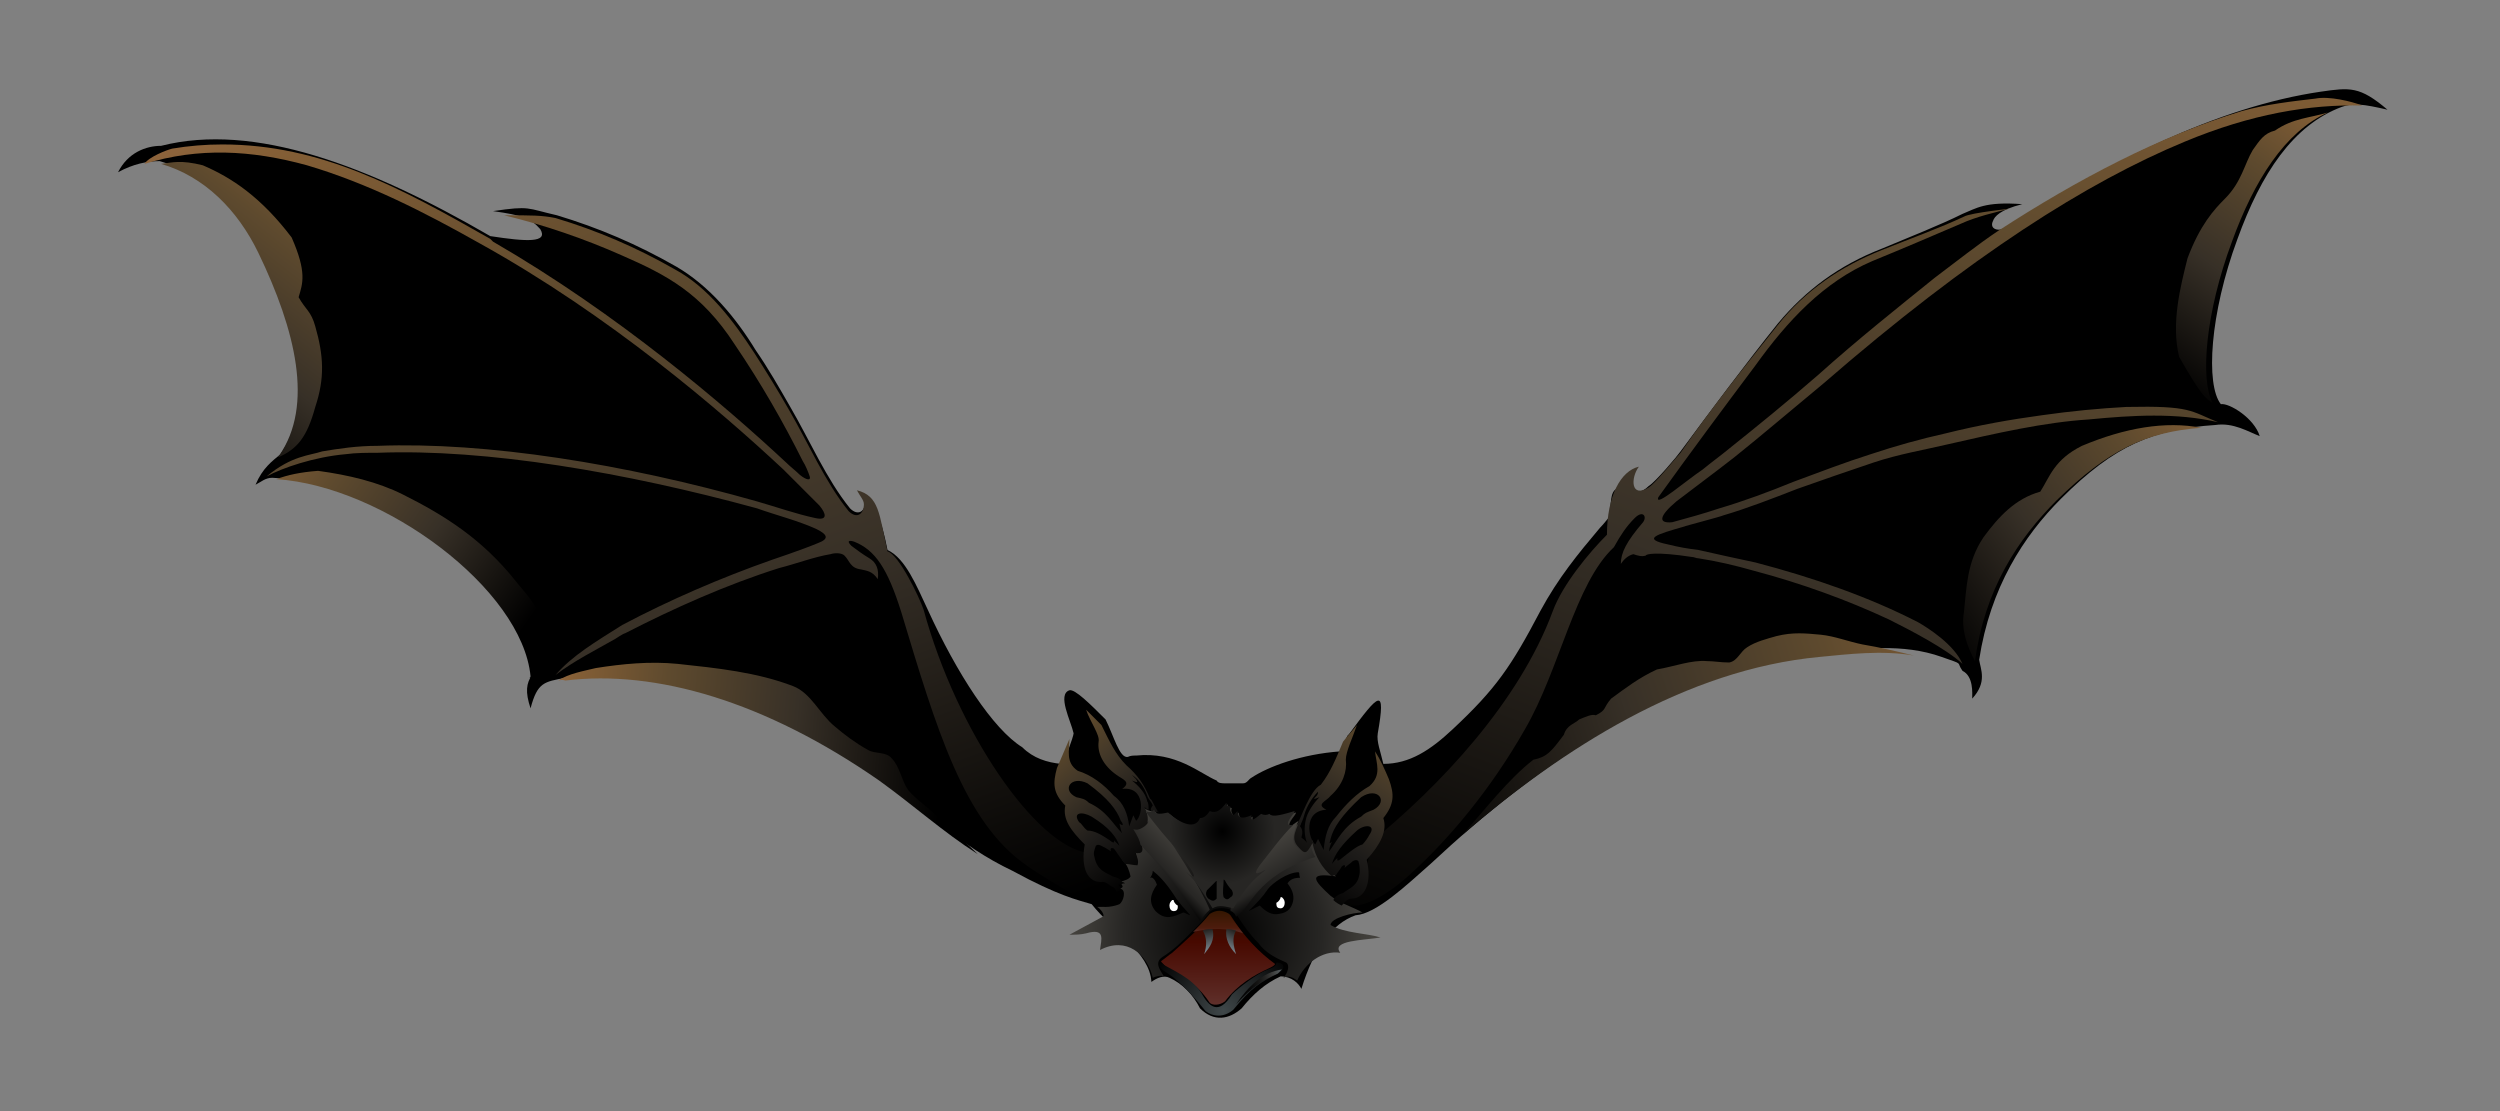 <?xml version="1.0" encoding="utf-8"?>
<!-- Generator: Adobe Illustrator 22.0.1, SVG Export Plug-In . SVG Version: 6.00 Build 0)  -->
<svg version="1.1" id="Слой_1" xmlns="http://www.w3.org/2000/svg" xmlns:xlink="http://www.w3.org/1999/xlink" x="0px" y="0px"
	 viewBox="0 0 180 80" style="enable-background:new 0 0 180 80;" xml:space="preserve">
<rect x="0" y="0" width="180" height="80" fill="#808080" stroke="none"/>
<style type="text/css">
	.st0{fill-rule:evenodd;clip-rule:evenodd;}
	.st1{fill-rule:evenodd;clip-rule:evenodd;fill:url(#SVGID_1_);}
	.st2{fill-rule:evenodd;clip-rule:evenodd;fill:url(#SVGID_2_);}
	.st3{fill:url(#SVGID_3_);}
	.st4{fill-rule:evenodd;clip-rule:evenodd;fill:url(#SVGID_4_);}
	.st5{fill-rule:evenodd;clip-rule:evenodd;fill:url(#SVGID_5_);}
	.st6{fill-rule:evenodd;clip-rule:evenodd;fill:url(#SVGID_6_);}
	.st7{fill-rule:evenodd;clip-rule:evenodd;fill:url(#SVGID_7_);}
	.st8{fill-rule:evenodd;clip-rule:evenodd;fill:url(#SVGID_8_);}
	.st9{fill-rule:evenodd;clip-rule:evenodd;fill:url(#SVGID_9_);}
	.st10{fill-rule:evenodd;clip-rule:evenodd;fill:url(#SVGID_10_);}
	.st11{fill-rule:evenodd;clip-rule:evenodd;fill:url(#SVGID_11_);}
	.st12{fill-rule:evenodd;clip-rule:evenodd;fill:url(#SVGID_12_);}
	.st13{fill-rule:evenodd;clip-rule:evenodd;fill:url(#SVGID_13_);}
	.st14{fill-rule:evenodd;clip-rule:evenodd;fill:url(#SVGID_14_);}
	.st15{fill-rule:evenodd;clip-rule:evenodd;fill:url(#SVGID_15_);}
	.st16{fill-rule:evenodd;clip-rule:evenodd;fill:url(#SVGID_16_);}
	.st17{fill-rule:evenodd;clip-rule:evenodd;fill:url(#SVGID_17_);}
	.st18{fill-rule:evenodd;clip-rule:evenodd;fill:url(#SVGID_18_);}
	.st19{fill-rule:evenodd;clip-rule:evenodd;fill:url(#SVGID_19_);}
	.st20{fill-rule:evenodd;clip-rule:evenodd;fill:url(#SVGID_20_);}
	.st21{fill-rule:evenodd;clip-rule:evenodd;fill:#FFFFFF;}
</style>
<g>
	<path class="st0" d="M66.8,43.9c-0.8-1.7-1.6-3.7-2.9-4.3c-0.5-2.5-0.8-2.8-1.6-3.5c0,0.7-0.5,1.1-1.1,0.5
		c-1.7-2.1-2.9-4.9-4.3-7.3c-0.8-1.4-1.6-2.8-2.5-4.1c-1.4-2.3-3.3-4.6-5.7-6c-2.8-1.6-5.6-2.8-8.6-3.7c-2.2-0.5-1.9-0.7-4.6-0.3
		c2.1,0.3,2.7,0.5,3.4,1.3c0.6,1-1,0.9-3.6,0.5c-8.8-5.1-17-8.2-23.7-6.5c-1.1,0-2.4,0.5-3.1,1.9c1.1-0.6,2.1-0.8,3-0.8
		c3.2,0.9,5.6,3.3,7.2,6.5c2.7,5.6,4,11,1.5,14.6c-0.6,0.5-1.3,1-1.8,2.2c0.4-0.2,0.7-0.5,1.2-0.5c7.8,0.3,18.1,7.9,18.7,14.2
		c-0.4,0.6-0.5,1.2-0.1,2.4c0.5-1.9,1-1.9,2.5-2.2c6.5-0.8,14.4,1.5,22.6,7.2c3.3,2.3,5.8,4.9,9.6,6.7c3.3,1.8,4.7,2.1,5.7,2.4
		c1.5,1.9,4.2,3.5,4.3,5.6c0.4-0.3,0.9-0.5,1.3-0.3c0.9,0.4,1.7,1.2,2.2,2.2c1,1,2.1,0.8,3,0c0.8-1,1.7-1.8,2.8-2.3
		c0.8,0,1.3,0.5,1.5,0.9c0.9-2.9,2.2-4.7,3.9-5.3c1.5-0.1,3.7-2.2,5.4-3.7c7.6-7.1,17.5-14.1,28.3-15.2c2.7-0.3,5.7-0.7,8.5,0.3
		c1.7,0.6,1,0.3,1.5,1c0.8,0.4,0.7,1.6,0.7,2c1.1-1.2,0.6-2.1,0.5-2.8c0.8-5.2,3.2-8.9,5.9-11.6c3.9-3.9,6.7-5,11.1-5.3
		c1.3-0.2,2.4,0.5,3.2,0.8c-0.4-1.3-2.2-2.4-2.8-2.3c-1.1-1.4-0.8-6.5,1.2-11.9c1.7-4.7,4-8.2,7.5-9.5c0.8-0.3,1.6-0.2,3.3,0.2
		c-2-1.7-2.7-1.6-4.8-1.3c-7.5,1.1-15.3,5.1-22.7,9.8c-0.5,0.3-1.2,0.1-0.9-0.5c0.1-0.3,0.5-0.8,2.1-1.2c-2.7-0.2-3.3,0.3-4.3,0.7
		c-1.6,0.8-3.9,1.7-5.8,2.5c-3.1,1.2-5.5,3-7.5,5.4c-2.4,3-4.7,6.1-7,9.2c-0.2,0.3-1.8,2.2-2.3,2.5c-1,1-1.8-0.1-2.3,0.2
		c-0.5,0.2-0.4,1.2-0.5,2c-0.2,0.2-0.4,0.5-0.7,0.8c-1.6,1.9-3,3.6-4.3,6c-2.1,4-3.2,5.6-6.3,8.5c-1.6,1.5-3.1,2.5-5,2.5
		c-0.2-0.9-0.5-1.6-0.4-2.2c0.6-3.4,0.1-2.9-2.1,0.1c-0.1-0.1-0.5,1.3-0.6,1.2c-2.8,0.2-5.2,1.1-6.4,1.9c-0.2,0.1-0.3,0.4-0.6,0.4
		c-0.4,0-0.9,0-1.3,0c-0.2,0-0.5,0-0.6-0.2c-1.2-0.5-2.9-2.1-5.8-1.8c-0.2,0-0.4,0-0.6,0.1c-0.6,0.1-1-1.5-1.6-2.7
		c-1.1-1.1-2.2-2.2-2.6-2.1c-0.9,0.3,0.1,2.2,0.3,3.1c0,0.2-0.7,2.2-0.9,2.2c-1-0.1-2-0.4-2.8-1.2C71.5,52.5,68.9,48.5,66.8,43.9z"
		/>
	<linearGradient id="SVGID_1_" gradientUnits="userSpaceOnUse" x1="152.439" y1="-13.686" x2="114.431" y2="85.326">
		<stop  offset="0" style="stop-color:#A6724D"/>
		<stop  offset="0.1" style="stop-color:#855F36"/>
		<stop  offset="0.3" style="stop-color:#5E4A2E"/>
		<stop  offset="0.58" style="stop-color:#373027"/>
		<stop  offset="0.9" style="stop-color:#000000"/>
		<stop  offset="1" style="stop-color:#000000"/>
	</linearGradient>
	<path class="st1" d="M144.8,15c-1.2,0.3-2.5,0.6-3.6,1.1c-2.1,0.9-4.2,1.8-6.4,2.7c-3.5,1.5-6.1,4.3-8.4,7.5
		c-2.4,3.2-4.7,6.3-7,9.5c-0.3,0.8,2-1.2,3.2-2c0.6-0.5,1.3-1,1.9-1.5c2-1.6,4.1-3.3,6.4-5.3c2.9-2.6,5.8-4.9,8.4-7
		c1.6-1.2,3.1-2.4,4.6-3.4c0,0,0,0,0,0c5.7-3.7,11.6-6.8,17.5-8.6c1.8-0.5,3.6-0.7,5.3-0.9c1-0.2,2.6,0.2,3.4,0.5
		c-3.8-0.1-8,0.6-12.8,2.6c-7,2.9-15.4,8.2-26,17.4c-2.3,1.9-4.4,3.7-6.4,5.3c-1.4,1.1-2.9,2.2-4.2,3.2c-1.3,1.1-1.3,1.6-0.3,1.5
		c1.1-0.3,2.2-0.6,3.4-1c1.7-0.5,3.6-1.2,5.3-1.9l0,0c1.9-0.7,3.7-1.4,5.6-2c1.8-0.6,3.6-1.1,5.4-1.5c2.4-0.6,4.7-1,6.9-1.3
		c2.1-0.3,4.2-0.5,6.1-0.6c4.7-0.1,4.6,0.3,6.6,1.1c-3-0.7-6.2-0.5-9.3-0.2c-3.2,0.2-6.7,1-10.2,1.8c-1.7,0.4-3.5,0.7-5.3,1.3
		c-1.8,0.6-3.8,1.3-5.5,1.9v0c-1.8,0.7-3.6,1.4-5.3,1.9c-0.2,0.1-2.9,0.8-2.8,0.8c-2.1,0.6-3.1,0.9-1.2,1.3c0.8,0.2,1.4,0.3,2.2,0.4
		c1.3,0.3,2.7,0.6,4.1,0.9c4.2,1.1,8.2,2.5,11.7,4.3c0.7,0.4,2.6,1.6,3.2,3c-1.2-1.1-3.7-2.4-5.3-3.2c-3-1.4-6.3-2.6-9.7-3.5
		c-1.4-0.4-2.7-0.7-4-0.9c-0.2,0-0.3-0.1-0.5-0.1c-2.6-0.4-3.3-0.2-3.3-0.1c-0.3,0.1-0.6,0-0.9-0.1c-0.4,0.1-0.7,0.4-0.9,0.7
		c0-0.8,0.4-1.6,1.6-3c0.3-0.4,0-0.9-0.6-0.3c-0.6,0.6-1,1.2-1.5,2.1c-2.8,2.6-3.9,8.8-6.4,13.1c-2.5,4.4-5.5,7.9-8,10.2
		c-4,3.8-6,2.4-4.7,1.5c1.1-0.7,1.7-2.5,1.4-3.4c5.2-4.2,10.9-10.3,13.3-16.8c0.7-1.9,2.6-4.2,3.9-5.5c0-2.8,1-4.6,2.3-4.9
		c-0.6,0.8-0.6,2.3,0.7,1.5c0.5-0.3,2-2.2,2.3-2.5c2.2-3.2,4.6-6.2,7-9.2c2-2.5,4.5-4.2,7.5-5.4c2-0.8,4.2-1.6,5.9-2.4
		C141.9,15.3,145.1,15,144.8,15z"/>
	<radialGradient id="SVGID_2_" cx="88.063" cy="67.303" r="14.524" gradientUnits="userSpaceOnUse">
		<stop  offset="0" style="stop-color:#000000"/>
		<stop  offset="0.49" style="stop-color:#272624"/>
		<stop  offset="0.69" style="stop-color:#3F3D39"/>
		<stop  offset="1" style="stop-color:#595651"/>
	</radialGradient>
	<path class="st2" d="M82.4,59.5c0.3-0.1-0.1-1.3-0.2-1.5c0.2,0.3,0.8,0.5,1,0.4c0.1,0.4,0.5,0.3,1,0.2c1,0.9,2,1.2,2.3,0.4
		c0.3,0,0.5-0.2,0.7-0.5c0.5,0.2,0.8-0.1,1.2-0.6c0,0.3,0.2,0.2,0.3,0.3c-0.1,0.2,0,0.4,0.2,0.6c0.1-0.1,0.2-0.2,0.3-0.3
		c0,0.5,0.3,0.6,1,0.3c-0.1,0.6,0.3,0.2,0.7-0.1c0.2,0.1,0.4,0.1,0.6,0c0.2,0.3,1.1,0,1.8-0.2c0.1,0.1-0.7,0.8-0.4,1
		c0.5,0.1,0.6-0.3,0.8-0.5c0,0.5-0.7,1.2-0.2,1.8c0.5,0.6,0.6,0.3,1-0.3c0.2,1.1,0.8,1.9,1.7,2.6c-2.1-0.3-1.6,0.3-0.4,1.4
		c0.6,0.5,1.6,0.8,2.3,1.2c-0.7,0-2.3,0.4-2.3,0.9c1,0.6,2.7,0.6,3.6,0.9c-1.2,0.2-3.6,0.2-2.9,1.1c-1.3-0.2-2.6,0.8-3.1,2
		c-0.3-0.2-0.6-0.4-1-0.2c0.3-0.3,0.5-0.9,0.2-1.1c-0.7-0.3-1.5-0.7-2-1.4c-0.6-0.6-1.1-1.3-1.6-2.1c-0.3-0.5-1.7-0.6-2,0
		c-0.4,0.5-0.8,0.9-1.3,1.4c-0.6,0.6-1.2,1.2-2,1.7c-0.6,0.4-0.2,0.9,0.1,1.4c-0.2-0.1-0.6,0-0.8,0.1c-0.4-1.7-1.9-3-3.8-2
		c0.1-0.8,0.4-1.6-1-1.2c-0.4,0.1-0.8,0.1-1.2,0.1c0.9-0.5,1.5-0.8,2.4-1.3c0.2-0.1-0.2-0.6-0.4-0.7c1,0,1.3-0.6,1.1-1.1
		c0.6-0.3,1-0.2,0.5-0.7c0.4-0.1,0.7-0.2,0.8-0.4c-0.1-0.4-0.2-0.8-0.6-1.2c0.3,0,0.7,0.1,1,0.1c0.1-0.3,0-0.6-0.2-0.9
		c0.5,0.1,0.9,0,0.1-1.4C81.9,59.8,82.1,59.7,82.4,59.5z"/>
	<linearGradient id="SVGID_3_" gradientUnits="userSpaceOnUse" x1="30.746" y1="-3.105" x2="60.976" y2="79.95">
		<stop  offset="0" style="stop-color:#A6724D"/>
		<stop  offset="0.1" style="stop-color:#855F36"/>
		<stop  offset="0.3" style="stop-color:#5E4A2E"/>
		<stop  offset="0.58" style="stop-color:#373027"/>
		<stop  offset="0.9" style="stop-color:#000000"/>
		<stop  offset="1" style="stop-color:#000000"/>
	</linearGradient>
	<path class="st3" d="M44.8,45c3.4-1.8,7.1-3.4,10.8-4.7c0,0,2.1-0.7,3.3-1.2c0.8-0.3,0.7-0.6-0.1-1c-1.3-0.6-2.9-1-4.3-1.5
		C45,34,35,32.3,27.2,32.6c-0.7,0-1.6,0-2.3,0.1c-2.3,0.2-4.6,1-5.7,1.6c1.8-1.5,3.1-1.5,4-1.8c1.2-0.2,2.5-0.4,4-0.4
		c7.8-0.3,17.8,1.3,27.3,4l0,0c1.4,0.4,2.8,0.9,4.2,1.2c0.9,0.2,0.8-0.3,0.3-0.9l-2.6-2.6c-4.5-4.2-12.5-11.1-21.9-16.3
		c-3.9-2.2-8-4.3-12.4-5.6c-4-1.1-7.8-1.3-11.7-0.1c0.3-0.5,1.6-1,2-1.1c1.2-0.2,2.4-0.3,3.6-0.3c7.1,0,12.8,3.1,19.3,6.8
		c0.1,0.1,0.1,0.1,0.2,0.2c9,5.2,16.7,11.8,21.1,15.9l0,0c0.3,0.3,0.7,0.6,1,0.9c0.5,0.4,0.8,0.4,0.7,0.1c-0.1-0.3-0.3-0.8-0.5-1.1
		c-1.4-2.8-3-5.6-4.9-8.4c-2.4-3.7-4.9-5-8.1-6.4c-2.7-1.2-5.6-2.2-8.5-2.9c2,0,2.7,0,3.7,0.2c3,0.9,5.8,2.1,8.6,3.7
		c2.4,1.3,4.2,3.7,5.7,6c0.9,1.4,1.7,2.7,2.5,4.1c1.4,2.4,2.6,5.2,4.3,7.3c0.6,0.6,1.1,0.2,1.1-0.5c0-0.3-0.3-0.6-0.5-1
		c1.6,0.4,1.6,1.7,2.2,4.4c0.8,0.2,2.3,3.3,2.6,4.2c2.4,8.8,8.1,17,11.8,17.5c-0.5,0.6,1.2,2.2,2.4,2.6c0.4,0.1,0.2,0.9-0.1,1.1
		c-0.2,0.1-1.2,0.4-1.8,0c-0.7-0.1-4.4-2.4-4.9-2.8c-4.5-3.1-6.5-9.9-9-18.2c-1-3.2-1.9-4.5-3.4-5.1c-0.3-0.1-0.6-0.1-0.2,0.3
		c0.4,0.3,0.8,0.6,1.3,0.9c0.5,0.3,0.7,0.8,0.6,1.5c-0.4-0.6-0.8-0.6-1.2-0.7c-0.8-0.1-0.8-0.6-1.2-1c-0.2-0.2-0.7-0.2-1-0.1
		c-1.2,0.2-2.5,0.7-3.7,1c-3.8,1.2-7.6,2.9-11.1,4.7c-0.1,0-0.7,0.4-0.7,0.4c-1.4,0.8-3,1.6-4.3,2.6C41.2,47.2,42.9,46.2,44.8,45z"
		/>
	<linearGradient id="SVGID_4_" gradientUnits="userSpaceOnUse" x1="75.232" y1="53.228" x2="83.838" y2="63.485">
		<stop  offset="0" style="stop-color:#654F3A"/>
		<stop  offset="0.1" style="stop-color:#59462B"/>
		<stop  offset="0.3" style="stop-color:#403628"/>
		<stop  offset="0.58" style="stop-color:#1E1C1A"/>
		<stop  offset="0.9" style="stop-color:#000000"/>
		<stop  offset="1" style="stop-color:#000000"/>
	</linearGradient>
	<path class="st4" d="M82.8,57.5c-0.4-1-0.9-1.7-1.7-2.4c-0.8-0.8-1.2-1.7-1.8-2.9c-0.3-0.3-0.7-0.7-1.1-1.1c0.3,0.9,1,1.8,0.9,2.3
		c-0.1,0.8,0.3,1.7,1.3,2.4c0.4,0.3,1.1,0.5,0.4,1c1.7-0.2,1.5,1.9,1,2.3l-0.2-0.4l-0.3,0.8c-0.1-0.9-0.4-1.7-1.1-2.2
		c-0.7-0.8-1.6-1.5-2.6-1.8C76.7,54.9,77,54,77,53.2c-0.3,0.7-0.6,1.4-0.9,2.1l0,0c-0.3,1.1-0.3,1.8,0.6,2.7c-0.2,1,0.4,1.8,1.4,2.8
		c-0.3,1.7,0.2,2.8,1.3,2.7c0.3,0,0.5,0.3,0.8,0.4c0,0,0.1,0.1,0.2,0.3c0.3-0.1,0.4-0.2,0.1-0.5c0.2,0,0.3-0.1,0.5-0.1
		c0,0-0.1-0.1-0.2-0.1c-0.1-0.2-0.3-0.3-0.7-0.4c-0.5-0.3-1.1-0.4-1.3-1.4c-0.1-0.3,0-0.5,0.1-0.8c0.1-0.1,0.2-0.1,0.4,0
		c0.2,0.1,0.4,0.2,0.7,0.4c-0.1-0.2,0-0.3,0.2-0.2c0.1,0.1,0.4,0.6,0.8,1.1c0.3,0,0.6,0.1,0.9,0.1c0.1-0.3,0-0.6-0.2-0.9
		c0.5,0.1,0.9,0,0.1-1.4c0.3,0,0.5-0.1,0.8-0.3c0.1-0.1,0.1-0.3,0.1-0.6c0,0.1-0.1,0.1-0.1,0.2c0.1-0.4,0-0.8-0.2-1.2
		c0.1,0.1,0.2,0.2,0.3,0.2c0-0.2,0-0.5-0.1-0.6c-0.1-0.6-0.7-1.2-1.1-1.5c0.5,0.2,0.4,0.1,0.3-0.1c-0.1-0.1-0.2-0.2-0.3-0.3
		c0.5,0.3,0.9,0.9,1.1,1.5c0.1,0.3,0.3,0.4,0.4,0.7c-0.1,0.1-0.2,0.3-0.1,0.4c0.2,0.1,0.4,0.1,0.5,0c0,0.1,0,0.1,0.1,0.2
		C83.1,58.1,83,57.6,82.8,57.5L82.8,57.5z M80.6,60.9c-0.1-0.1-0.3-0.3-0.4-0.4c0.1,0.3-0.2,0.1-0.3,0c-0.6-0.4-1.1-0.7-1.6-0.7
		c-0.3-0.2-0.4-0.5-0.6-0.6c-0.5-0.7,0.2-0.8,0.9-0.4C79.9,59.6,80.4,60.3,80.6,60.9L80.6,60.9z M80.8,60c-0.7-0.7-1.1-1.6-2.4-2.2
		c-0.3-0.3-0.5-0.3-0.9-0.4c-1.1-0.5-0.4-1.6,0.8-1c1.5,1.1,2.1,1.9,2.4,2.7c0.1,0.1,0.3,0.5-0.1,0.2C80.7,59.7,80.7,59.8,80.8,60z"
		/>
	<path class="st0" d="M89.9,65.6c0.6-0.6,1-1,1.4-1.6c0.3-0.4,1.4-1.2,2.2-1.2c0.1,0.1,0,0.1,0.1,0.4c-0.4,0-0.7,0.1-0.9,0.4
		c0.3,0.4,0.5,0.8,0.4,1.3c-0.1,0.4-0.3,0.8-1,0.9c-0.5,0.1-0.9-0.1-1.4-0.6C90.5,65.3,90.1,65.5,89.9,65.6z"/>
	<path class="st0" d="M83.3,63.7c-0.1-0.3-0.3-0.6-0.5-0.5c0.1-0.1,0.2-0.3,0.2-0.5c0.4,0.3,0.9,0.8,1.5,1.7c0.5,0.8,0.8,1,1.2,1.5
		c-0.1,0-0.4-0.2-0.5-0.2c-0.7,0.3-1.3,0.6-2-0.1C82.7,65,82.8,64.4,83.3,63.7z"/>
	<linearGradient id="SVGID_5_" gradientUnits="userSpaceOnUse" x1="87.678" y1="65.692" x2="87.678" y2="74.191">
		<stop  offset="0" style="stop-color:#2D0F00"/>
		<stop  offset="0.25" style="stop-color:#470900"/>
		<stop  offset="0.68" style="stop-color:#5A2721"/>
		<stop  offset="1" style="stop-color:#69423F"/>
	</linearGradient>
	<path class="st5" d="M83.6,69.2c0.3-0.2,0.5-0.4,0.8-0.6c1-0.9,1.9-1.7,2.8-2.7c0.5-0.3,0.9-0.3,1.4,0c1,1.6,2.1,2.7,3.2,3.5
		c0,0.1-0.2,0.2-0.4,0.3c-1.1,0.5-2.3,1.2-3.2,2.4c-0.4,0.3-0.9,0.3-1.1,0.1c-1-1.5-2-1.9-3.1-2.5C83.8,69.4,83.6,69.3,83.6,69.2z"
		/>
	<linearGradient id="SVGID_6_" gradientUnits="userSpaceOnUse" x1="87.735" y1="65.512" x2="87.735" y2="67.491">
		<stop  offset="0" style="stop-color:#331600"/>
		<stop  offset="0.66" style="stop-color:#4D1C0D"/>
		<stop  offset="0.77" style="stop-color:#552720"/>
		<stop  offset="1" style="stop-color:#49251D"/>
	</linearGradient>
	<path class="st6" d="M85.9,67.1c0.4-0.4,0.8-0.8,1.2-1.3c0.5-0.3,0.9-0.3,1.4,0c0.3,0.5,0.7,1,1,1.4C88.4,66.8,87.2,66.8,85.9,67.1
		z"/>
	<linearGradient id="SVGID_7_" gradientUnits="userSpaceOnUse" x1="86.798" y1="67.008" x2="87.112" y2="68.488">
		<stop  offset="0" style="stop-color:#272624"/>
		<stop  offset="1" style="stop-color:#7B8891"/>
	</linearGradient>
	<path class="st7" d="M86.6,67c0.3,0.5,0.3,1.1,0.1,1.7c0.4-0.5,0.8-1,0.6-1.8C87,66.9,86.8,66.9,86.6,67z"/>
	<linearGradient id="SVGID_8_" gradientUnits="userSpaceOnUse" x1="88.927" y1="67.081" x2="88.316" y2="68.391">
		<stop  offset="0" style="stop-color:#272624"/>
		<stop  offset="1" style="stop-color:#7B8891"/>
	</linearGradient>
	<path class="st8" d="M89,67c-0.3,0.5-0.2,1.1,0,1.7c-0.5-0.5-0.8-1.1-0.7-1.8C88.5,66.9,88.7,66.9,89,67z"/>
	<radialGradient id="SVGID_9_" cx="88.073" cy="72.789" r="5.84" gradientUnits="userSpaceOnUse">
		<stop  offset="0" style="stop-color:#3F4749"/>
		<stop  offset="1" style="stop-color:#000000"/>
	</radialGradient>
	<path class="st9" d="M83.5,69.3c1,0.6,2.3,1.1,3,2.2c0.5,0.9,1.2,1.7,2.2,0.1c0.5-0.5,1.8-1.5,2.6-1.8c0.6-0.2,0.6-0.4,0.6-0.5
		c0.7,0,0.6,0.6,0.1,0.8c-1.2,0.6-1.9,1-3.2,2.6c-0.7,0.6-1.5,0.5-2,0.1c-0.8-1-1.8-2.1-2.7-2.7C83.6,69.8,83.4,69.6,83.5,69.3z"/>
	<linearGradient id="SVGID_10_" gradientUnits="userSpaceOnUse" x1="88.806" y1="71.263" x2="92.432" y2="70.818">
		<stop  offset="0" style="stop-color:#000000"/>
		<stop  offset="0.321" style="stop-color:#080808"/>
		<stop  offset="0.501" style="stop-color:#151514"/>
		<stop  offset="0.647" style="stop-color:#242423"/>
		<stop  offset="0.775" style="stop-color:#383837"/>
		<stop  offset="0.889" style="stop-color:#484C4C"/>
		<stop  offset="0.995" style="stop-color:#555E63"/>
		<stop  offset="1" style="stop-color:#565F64"/>
	</linearGradient>
	<path class="st10" d="M92.3,69.8c-0.1,0.1-0.2,0.2-0.3,0.3c-1.1,0.5-1.8,0.9-3,2.2C89.9,71,90.9,70,92.3,69.8z"/>
	<linearGradient id="SVGID_11_" gradientUnits="userSpaceOnUse" x1="89.478" y1="59.463" x2="92.305" y2="64.562">
		<stop  offset="0" style="stop-color:#595651"/>
		<stop  offset="0.39" style="stop-color:#3F3D39"/>
		<stop  offset="0.78" style="stop-color:#272624"/>
		<stop  offset="1" style="stop-color:#000000"/>
	</linearGradient>
	<path class="st11" d="M93.5,59.1L93.5,59.1c-0.4,0.8-0.5,1.5-0.2,1.8c0.5,0.6,0.6,0.3,1-0.3c0.1,0.4,0.2,0.8,0.4,1.1
		c-4.4,1.4-4.6,3.7-5.7,4.3l-0.1-0.2c-0.1-0.1-0.2-0.2-0.3-0.2C88.5,64.6,91.5,60.3,93.5,59.1z"/>
	<linearGradient id="SVGID_12_" gradientUnits="userSpaceOnUse" x1="86.823" y1="59.934" x2="83.32" y2="63.561">
		<stop  offset="0" style="stop-color:#595651"/>
		<stop  offset="0.39" style="stop-color:#3F3D39"/>
		<stop  offset="0.78" style="stop-color:#272624"/>
		<stop  offset="1" style="stop-color:#000000"/>
	</linearGradient>
	<path class="st12" d="M82.4,59.5L82.4,59.5L82.4,59.5L82.4,59.5L82.4,59.5c0.4-0.3,0.4-0.6,0.1-1.1c0.1,0,0.1,0,0.2,0
		c1.7,2.2,3.8,5.6,4.4,7.1c-0.1,0.1-0.1,0.1-0.2,0.2c-0.2,0.2-0.3,0.4-0.5,0.6c-1.4-2.1-2.5-3.6-4.3-5.5c0-0.2-0.2-0.6-0.5-1.1
		C81.9,59.8,82.1,59.7,82.4,59.5z"/>
	<radialGradient id="SVGID_13_" cx="88.013" cy="59.858" r="7.909" gradientUnits="userSpaceOnUse">
		<stop  offset="0" style="stop-color:#000000"/>
		<stop  offset="0.48" style="stop-color:#272624"/>
		<stop  offset="0.69" style="stop-color:#272624"/>
		<stop  offset="1" style="stop-color:#272624"/>
	</radialGradient>
	<path class="st13" d="M82.6,58.6c0,0,0-0.1-0.1-0.2c0.2,0.1,0.4,0.1,0.6-0.1c0.1,0.4,0.5,0.3,1,0.2c1,0.9,2,1.2,2.3,0.4
		c0.3,0,0.5-0.2,0.7-0.5c0.5,0.2,0.8-0.1,1.2-0.6c0,0.3,0.2,0.2,0.3,0.3c-0.1,0.2,0,0.4,0.2,0.6c0.1-0.1,0.2-0.2,0.3-0.3
		c0,0.5,0.3,0.6,1,0.3c-0.1,0.6,0.3,0.2,0.7-0.1c0.2,0.1,0.4,0.1,0.6,0c0.2,0.3,1.1,0,1.8-0.2c0.1,0.1-0.7,0.8-0.4,1
		c0.1,0,0.2,0,0.3,0c-0.9,0.9-1.6,1.9-2.4,2.9c-1,1.4,1.2-0.3,0.1,0.6c-0.8,0.6-1.5,1.6-2,2.5c-0.5-0.1-1-0.3-1.5,0
		c-0.5-0.8-1.1-1.9-1.9-2.6c1.4,1.1-0.2-1-0.6-1.6C84,60.4,83.3,59.5,82.6,58.6z"/>
	<path class="st0" d="M86.9,64.1c0.2-0.2,0.4-0.4,0.6-0.6c0.1-0.1,0.1-0.1,0.1,0c0,0.4,0,0.8,0,1.2c-0.2,0.2-0.3,0.2-0.6,0
		C86.8,64.5,86.8,64.3,86.9,64.1z"/>
	<path class="st0" d="M88.7,64.1c-0.2-0.2-0.4-0.5-0.5-0.7c-0.1-0.1-0.1-0.1-0.1,0c0,0.4-0.1,0.8,0,1.2c0.2,0.2,0.3,0.2,0.5,0
		C88.8,64.5,88.8,64.3,88.7,64.1z"/>
	<linearGradient id="SVGID_14_" gradientUnits="userSpaceOnUse" x1="101.355" y1="53.064" x2="92.581" y2="65.594">
		<stop  offset="0" style="stop-color:#654F3A"/>
		<stop  offset="0.1" style="stop-color:#59462B"/>
		<stop  offset="0.3" style="stop-color:#403628"/>
		<stop  offset="0.58" style="stop-color:#1E1C1A"/>
		<stop  offset="0.9" style="stop-color:#000000"/>
		<stop  offset="1" style="stop-color:#000000"/>
	</linearGradient>
	<path class="st14" d="M93.5,59.1c0.1,0,0.8-2.2,1.6-2.6c0.7-0.9,1.1-1.9,1.6-3.1c0.3-0.4,0.7-0.8,1-1.2c-0.3,0.9-0.8,1.9-0.8,2.5
		c0.1,0.8-0.2,1.8-1.1,2.6c-0.3,0.4-1.1,0.6-0.3,1c-1.7,0.1-1.3,2.1-0.8,2.5l0.2-0.4l0.4,0.8c0.1-1,0.3-1.8,0.9-2.4
		c0.7-0.9,1.5-1.7,2.4-2.2c0.9-0.8,0.5-1.6,0.4-2.5c0.4,0.6,0.7,1.3,1,2l0,0c0.4,1.1,0.4,1.8-0.4,2.8c0.3,0.9-0.2,1.9-1.2,3
		c0.4,1.6-0.1,2.8-1.1,2.8c-0.3,0-0.5,0.3-0.7,0.5c-0.2-0.1-0.4-0.2-0.6-0.4c0.1-0.2,0.3-0.4,0.7-0.5c0.5-0.4,1.1-0.5,1.2-1.5
		c0-0.3,0-0.5-0.1-0.8c-0.1-0.1-0.2-0.1-0.4,0c-0.2,0.2-0.4,0.3-0.6,0.5c0.1-0.2,0-0.3-0.2-0.1c-0.1,0.2-0.3,0.4-0.4,0.6
		c-0.1,0-0.2,0-0.3,0.1c-0.7-0.6-1.2-1.4-1.4-2.4c-0.4,0.7-0.5,0.9-1,0.3C92.8,60.3,93.5,59.6,93.5,59.1L93.5,59.1z M95.9,62.2
		c0.1-0.1,0.3-0.4,0.4-0.4c-0.1,0.3,0.2,0.1,0.3,0c0.5-0.4,1.1-0.9,1.5-1c0.2-0.2,0.4-0.5,0.5-0.7c0.5-0.7-0.3-0.8-0.9-0.3
		C96.6,60.8,96.1,61.5,95.9,62.2L95.9,62.2z M95.7,61.3c0.6-0.8,1-1.8,2.3-2.5c0.3-0.3,0.4-0.3,0.9-0.5c1.1-0.6,0.3-1.7-0.9-0.9
		c-1.4,1.3-2,2.2-2.2,3c0,0.1-0.2,0.5,0.1,0.2C95.7,61,95.7,61.2,95.7,61.3L95.7,61.3z M93.6,59.5c0.2,0.2,0.2,0.5,0.1,0.8
		c0.1,0.1,0.3,0.2,0.4,0.4c-0.2-0.6-0.2-1.1-0.1-1.6c0.1-0.6,0.6-1.3,1-1.7c-0.5,0.2-0.4,0.1-0.3,0c0.1-0.1,0.2-0.2,0.2-0.4
		c-0.4,0.4-0.8,1-1,1.7C93.8,59.1,93.7,59.2,93.6,59.5z"/>
	<linearGradient id="SVGID_15_" gradientUnits="userSpaceOnUse" x1="25.761" y1="10.015" x2="7.73" y2="33.094">
		<stop  offset="0" style="stop-color:#A6724D"/>
		<stop  offset="0.1" style="stop-color:#855F36"/>
		<stop  offset="0.3" style="stop-color:#5E4A2E"/>
		<stop  offset="0.58" style="stop-color:#373027"/>
		<stop  offset="0.9" style="stop-color:#000000"/>
		<stop  offset="1" style="stop-color:#000000"/>
	</linearGradient>
	<path class="st15" d="M11.6,11.8c3.1,0.9,5.5,3.3,7,6.4c2.7,5.6,4,11,1.5,14.6L20,32.9l0.1,0c1.3-0.6,2-1.4,2.6-3.6
		c0.7-2.1,0.6-3.7,0-5.8c-0.3-1.1-0.7-1.2-1.2-2.1c0.3-1,0.6-1.8-0.5-4.3c-2.2-2.9-4.3-4.3-6.4-5.2C13,11.5,12.4,11.7,11.6,11.8
		L11.6,11.8z"/>
	<linearGradient id="SVGID_16_" gradientUnits="userSpaceOnUse" x1="37.611" y1="52.668" x2="71.212" y2="55.607">
		<stop  offset="0" style="stop-color:#A6724D"/>
		<stop  offset="0.1" style="stop-color:#855F36"/>
		<stop  offset="0.3" style="stop-color:#5E4A2E"/>
		<stop  offset="0.58" style="stop-color:#373027"/>
		<stop  offset="0.9" style="stop-color:#000000"/>
		<stop  offset="1" style="stop-color:#000000"/>
	</linearGradient>
	<path class="st16" d="M40.2,49c0.7-0.5,1.9-0.7,2.7-0.9c1.9-0.3,3.9-0.5,5.9-0.3c2.8,0.3,5.7,0.6,8.3,1.6c1.3,0.5,1.9,2,3,2.9
		c0.7,0.6,1.5,1.2,2.4,1.7c0.5,0.3,1.3,0.1,1.7,0.6c0.6,0.6,0.7,1.6,1.2,2.3c0.6,0.7,1.4,1.2,2.1,1.9c0.6,0.6,2.1,1.9,2.9,2.7
		c-2.5-1.6-4.6-3.5-7.1-5.3c-8.2-5.7-16.1-8-22.6-7.2C40.4,48.9,40.3,49,40.2,49z"/>
	<linearGradient id="SVGID_17_" gradientUnits="userSpaceOnUse" x1="16.546" y1="30.055" x2="40.245" y2="46.649">
		<stop  offset="0" style="stop-color:#A6724D"/>
		<stop  offset="0.1" style="stop-color:#855F36"/>
		<stop  offset="0.3" style="stop-color:#5E4A2E"/>
		<stop  offset="0.58" style="stop-color:#373027"/>
		<stop  offset="0.9" style="stop-color:#000000"/>
		<stop  offset="1" style="stop-color:#000000"/>
	</linearGradient>
	<path class="st17" d="M19.9,34.5c7.7,0.5,17.7,7.9,18.3,14.2c0,0,0,0.1-0.1,0.1l0.1,0c0.5,0.2,0.8-0.7,1-1.1
		c0.2-0.3,0.2-0.5,0.3-0.9c0.1-0.5-0.2-0.8-0.5-1.1c-0.1-0.2-0.1-0.5-0.1-1c-0.2-1.2-1.1-2-1.8-2.9c-2.4-3-5.1-4.7-8.1-6.2
		c-1.8-0.9-3.9-1.4-6.1-1.7C21.6,34,20.7,34.2,19.9,34.5z"/>
	<linearGradient id="SVGID_18_" gradientUnits="userSpaceOnUse" x1="170.344" y1="6.773" x2="153.714" y2="29.662">
		<stop  offset="0" style="stop-color:#A6724D"/>
		<stop  offset="0.1" style="stop-color:#855F36"/>
		<stop  offset="0.3" style="stop-color:#5E4A2E"/>
		<stop  offset="0.58" style="stop-color:#373027"/>
		<stop  offset="0.9" style="stop-color:#000000"/>
		<stop  offset="1" style="stop-color:#000000"/>
	</linearGradient>
	<path class="st18" d="M159.3,29c-0.9-1.7-0.5-6.5,1.4-11.6c1.6-4.4,3.8-7.9,6.9-9.3c-1.3,0.4-2.5,0.4-3.8,1.3
		c-0.8,0.2-1.1,0.7-1.6,1.4c-0.6,1-0.8,2.3-2,3.5c-0.8,0.8-1.8,1.9-2.7,4.3c-0.5,2-1.2,4.7-0.6,7.1C158.5,28.5,158.8,28.7,159.3,29z
		"/>
	<linearGradient id="SVGID_19_" gradientUnits="userSpaceOnUse" x1="162.504" y1="28.309" x2="135.892" y2="46.943">
		<stop  offset="0" style="stop-color:#A6724D"/>
		<stop  offset="0.1" style="stop-color:#855F36"/>
		<stop  offset="0.3" style="stop-color:#5E4A2E"/>
		<stop  offset="0.58" style="stop-color:#373027"/>
		<stop  offset="0.9" style="stop-color:#000000"/>
		<stop  offset="1" style="stop-color:#000000"/>
	</linearGradient>
	<path class="st19" d="M141.4,44.1c0.2-1.8,0.2-3.6,1.4-5.4c1.1-1.5,2.3-2.8,4.1-3.3c0.7-1.1,1-2.3,3-3.3c3.1-1.3,6-1.8,8.6-1.3l0,0
		c-4,0.3-6.7,1.6-10.4,5.2c-2.8,2.8-5.2,6.4-5.9,11.6l0,0C141.6,46.5,141.2,45.3,141.4,44.1z"/>
	<linearGradient id="SVGID_20_" gradientUnits="userSpaceOnUse" x1="146.803" y1="42.792" x2="96.347" y2="59.187">
		<stop  offset="0" style="stop-color:#A6724D"/>
		<stop  offset="0.1" style="stop-color:#855F36"/>
		<stop  offset="0.3" style="stop-color:#5E4A2E"/>
		<stop  offset="0.58" style="stop-color:#373027"/>
		<stop  offset="0.9" style="stop-color:#000000"/>
		<stop  offset="1" style="stop-color:#000000"/>
	</linearGradient>
	<path class="st20" d="M105.3,60.1c7.2-6.2,16.1-11.9,25.7-12.8c2.1-0.2,4.5-0.5,6.8-0.1l0,0c-1.2-0.3-2.5-0.6-3.7-0.8
		c-1-0.2-2-0.6-3-0.7c-1.1-0.1-2-0.2-3.2,0.1c-0.7,0.2-1.5,0.4-2.1,0.8c-0.5,0.3-0.7,1-1.3,1.1c-0.6,0-1.1-0.1-1.6-0.1
		c-1.1-0.1-2.4,0.4-3.6,0.6c-1.3,0.6-2.2,1.3-3.3,2.1c-0.6,0.7-0.3,0.8-1.1,1.2c-0.3-0.1-0.7,0.1-1.2,0.3c-0.3,0.3-0.9,0.4-1.1,1.1
		c-0.9,1.2-1.2,1.6-2.2,1.8C108.6,56.1,107,58.2,105.3,60.1z"/>
	<path class="st21" d="M84.5,64.8c0,0.1,0.1,0.3,0.3,0.4c0,0,0,0.1,0,0.1c0,0.2-0.1,0.3-0.3,0.3c-0.2,0-0.3-0.2-0.3-0.4
		c0-0.2,0.1-0.3,0.2-0.4C84.4,64.8,84.4,64.8,84.5,64.8z"/>
	<path class="st21" d="M92.2,64.6c0,0.1-0.1,0.3-0.3,0.4c0,0,0,0.1,0,0.1c0,0.2,0.1,0.3,0.3,0.3c0.2,0,0.3-0.2,0.3-0.4
		c0-0.2-0.1-0.3-0.2-0.4C92.2,64.6,92.2,64.6,92.2,64.6z"/>
</g>
</svg>
